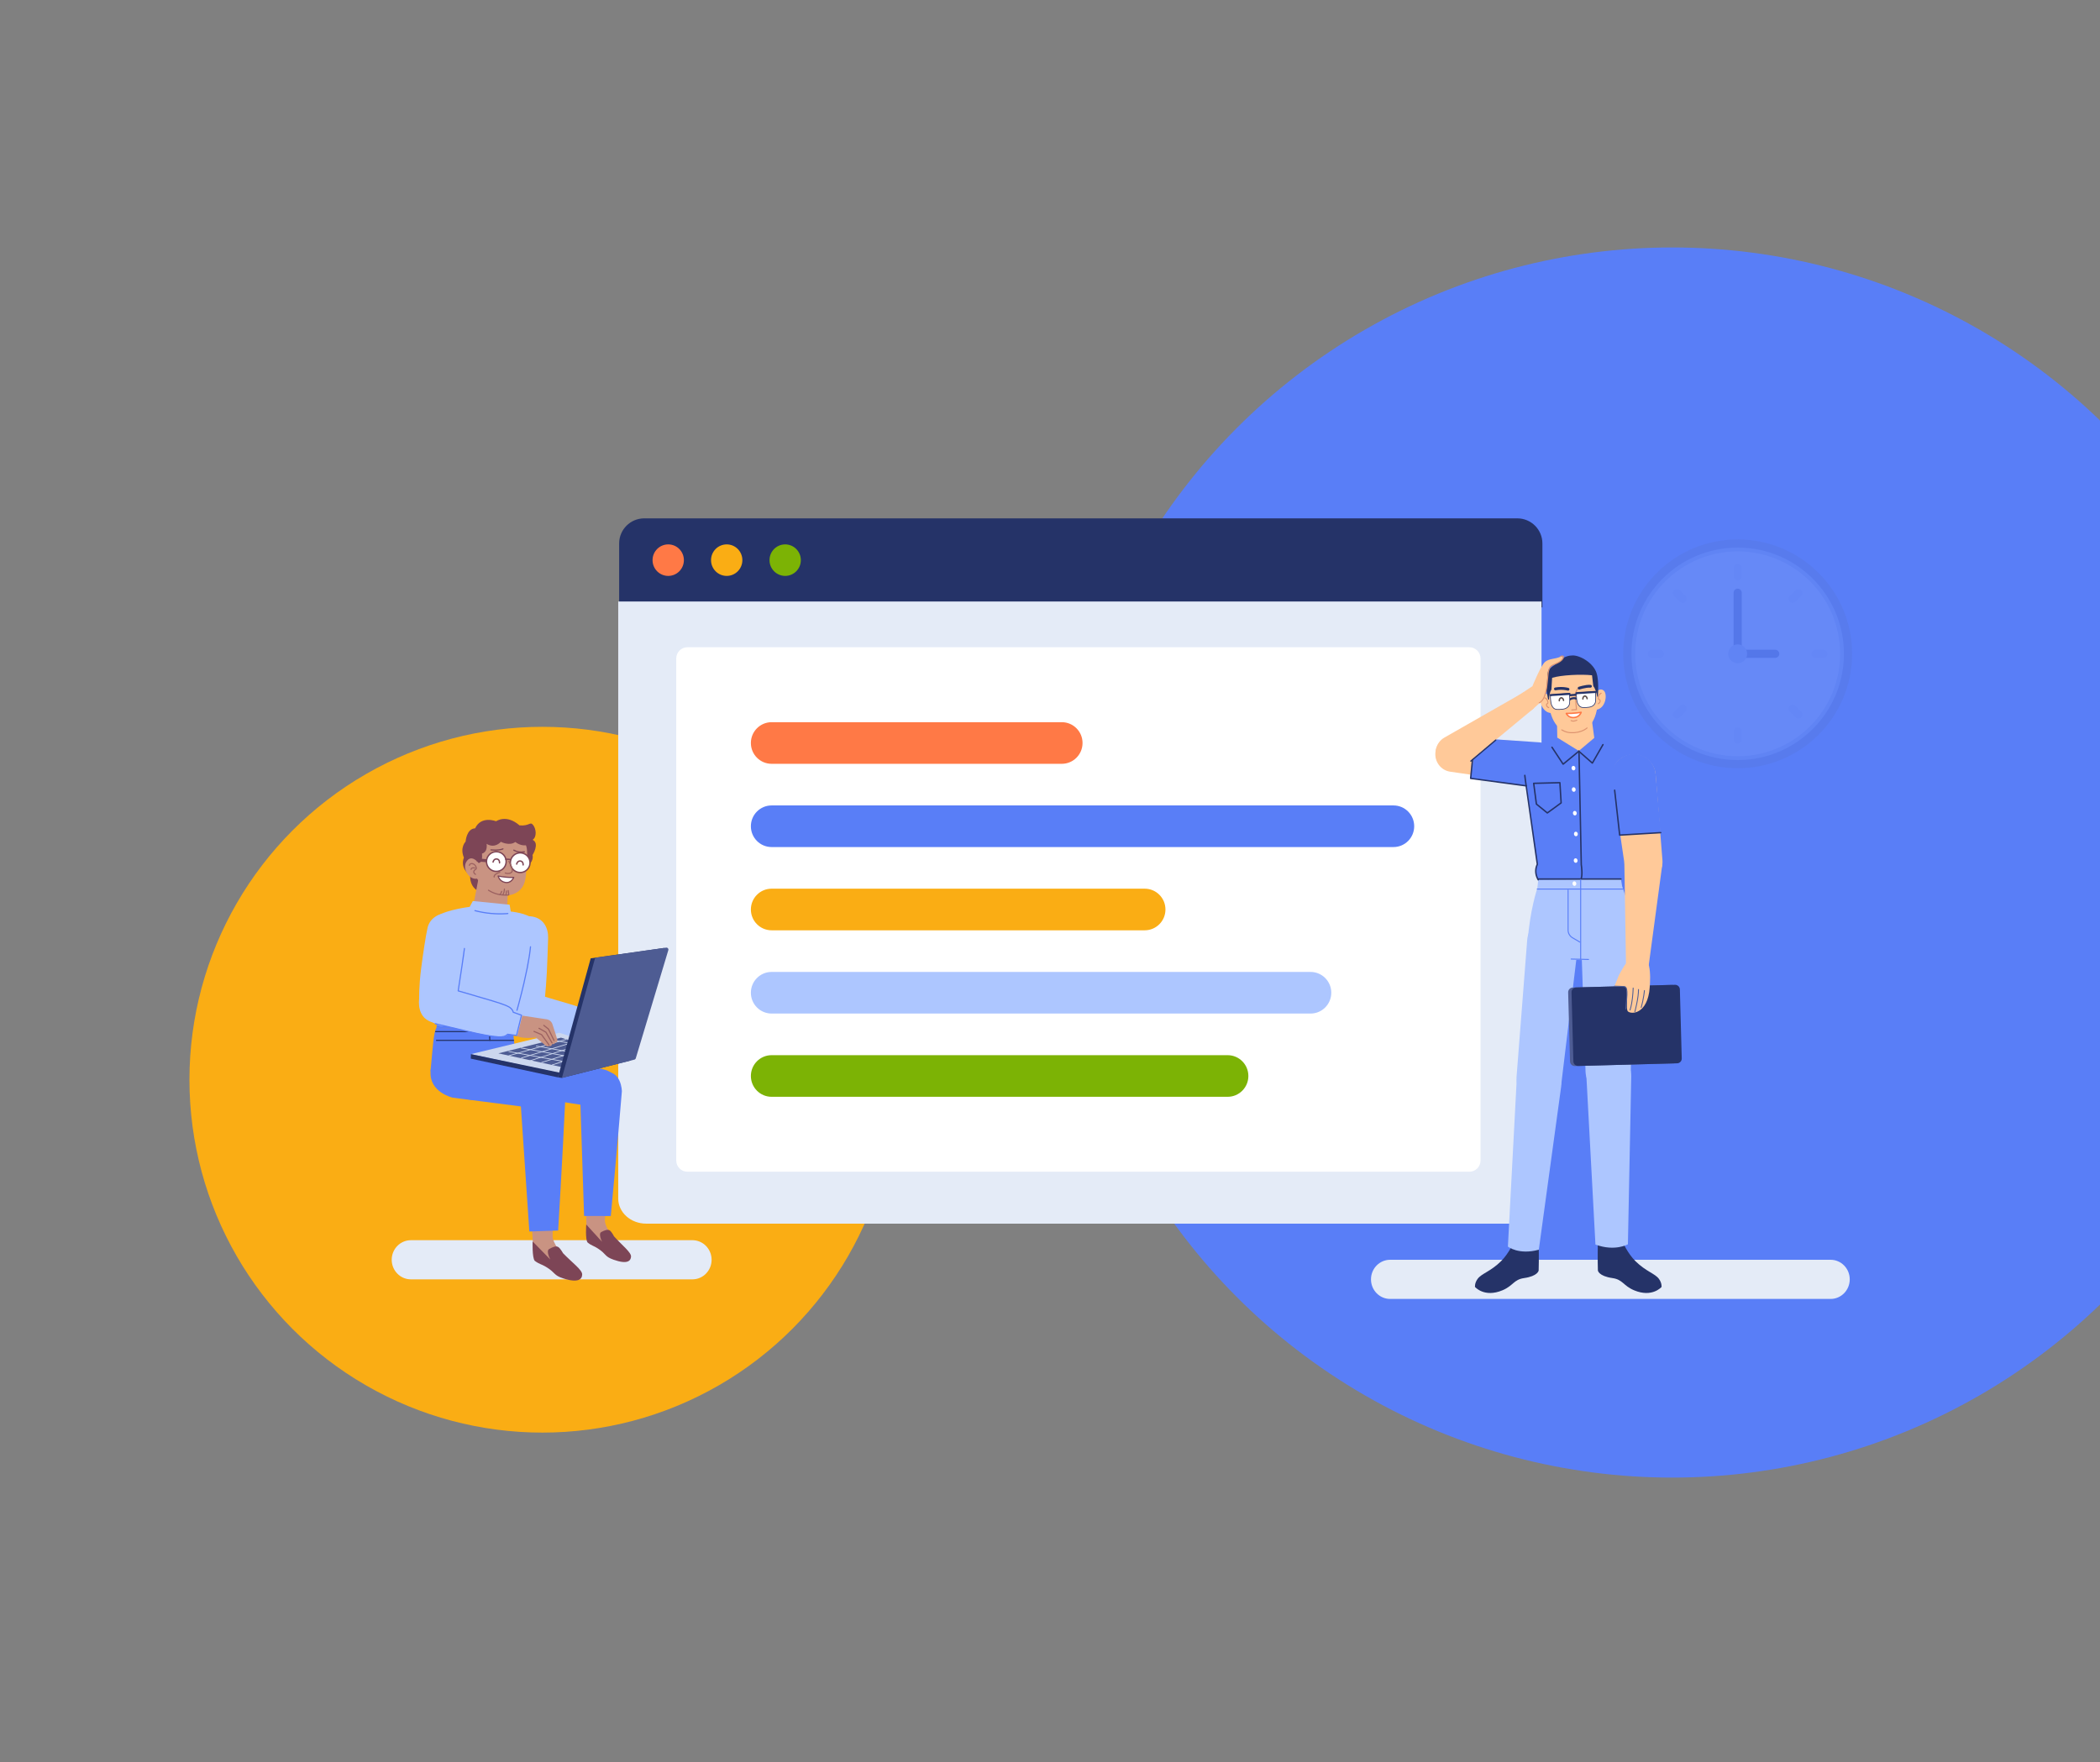 <svg width="965" height="810" viewBox="0 0 965 810" fill="none" xmlns="http://www.w3.org/2000/svg">
<rect x="0" y="0" width="965" height="810" fill="#808080" stroke="none"/>
<circle cx="768.424" cy="396.424" r="282.693" fill="#597EF7"/>
<circle cx="249.243" cy="496.243" r="162.19" fill="#FAAD14"/>
<path d="M841.2 579H638.8C633.94 579 630 583.029 630 588C630 592.971 633.94 597 638.8 597H841.2C846.06 597 850 592.971 850 588C850 583.029 846.06 579 841.2 579Z" fill="#E4EBF7"/>
<path d="M318.18 570H188.82C183.949 570 180 574.029 180 579C180 583.971 183.949 588 188.82 588H318.18C323.051 588 327 583.971 327 579C327 574.029 323.051 570 318.18 570Z" fill="#E4EBF7"/>
<path fill-rule="evenodd" clip-rule="evenodd" d="M708.771 279.157H284.512V249.775C284.512 243.402 289.679 238.234 296.052 238.234H697.232C703.605 238.234 708.771 243.402 708.771 249.775V279.157Z" fill="#253368"/>
<path fill-rule="evenodd" clip-rule="evenodd" d="M314.262 257.448C314.262 261.448 311.039 264.691 307.064 264.691C303.09 264.691 299.868 261.448 299.868 257.448C299.868 253.448 303.09 250.205 307.064 250.205C311.039 250.205 314.262 253.448 314.262 257.448Z" fill="#FF7946"/>
<path fill-rule="evenodd" clip-rule="evenodd" d="M341.133 257.448C341.133 261.448 337.911 264.691 333.936 264.691C329.961 264.691 326.739 261.448 326.739 257.448C326.739 253.448 329.961 250.205 333.936 250.205C337.911 250.205 341.133 253.448 341.133 257.448Z" fill="#FAAD14"/>
<path fill-rule="evenodd" clip-rule="evenodd" d="M368.004 257.448C368.004 261.448 364.782 264.691 360.807 264.691C356.833 264.691 353.611 261.448 353.611 257.448C353.611 253.448 356.833 250.205 360.807 250.205C364.782 250.205 368.004 253.448 368.004 257.448Z" fill="#7CB305"/>
<path fill-rule="evenodd" clip-rule="evenodd" d="M296.937 562.394C289.84 562.394 284.086 557.234 284.086 550.869V276.444H708.367V550.869C708.367 557.234 702.613 562.394 695.516 562.394H296.937Z" fill="#E4EBF7"/>
<path d="M675.217 297.487H315.878C313.049 297.487 310.757 299.789 310.757 302.629V533.389C310.757 536.229 313.049 538.531 315.878 538.531H675.217C678.046 538.531 680.338 536.229 680.338 533.389V302.629C680.338 299.789 678.046 297.487 675.217 297.487Z" fill="white"/>
<path d="M487.927 331.922H354.573C349.312 331.922 345.048 336.204 345.048 341.487C345.048 346.77 349.312 351.052 354.573 351.052H487.927C493.188 351.052 497.453 346.77 497.453 341.487C497.453 336.204 493.188 331.922 487.927 331.922Z" fill="#FF7946"/>
<path d="M602.231 446.705H354.573C349.312 446.705 345.048 450.987 345.048 456.27C345.048 461.553 349.312 465.835 354.573 465.835H602.231C607.491 465.835 611.756 461.553 611.756 456.27C611.756 450.987 607.491 446.705 602.231 446.705Z" fill="#ADC6FF"/>
<path d="M564.13 484.966H354.573C349.312 484.966 345.048 489.248 345.048 494.531C345.048 499.814 349.312 504.096 354.573 504.096H564.13C569.39 504.096 573.655 499.814 573.655 494.531C573.655 489.248 569.39 484.966 564.13 484.966Z" fill="#7CB305"/>
<path d="M526.028 408.444H354.573C349.312 408.444 345.048 412.726 345.048 418.009C345.048 423.292 349.312 427.574 354.573 427.574H526.028C531.289 427.574 535.554 423.292 535.554 418.009C535.554 412.726 531.289 408.444 526.028 408.444Z" fill="#FAAD14"/>
<path d="M640.332 370.183H354.573C349.312 370.183 345.048 374.465 345.048 379.748C345.048 385.031 349.312 389.313 354.573 389.313H640.332C645.593 389.313 649.857 385.031 649.857 379.748C649.857 374.465 645.593 370.183 640.332 370.183Z" fill="#597EF7"/>
<path fill-rule="evenodd" clip-rule="evenodd" d="M249.982 462.473C249.982 462.473 249.4 472.135 240.559 471.452C231.544 470.757 232.514 461.004 232.514 461.004C232.514 461.004 232.075 454.943 232.704 446.791C233.195 440.421 233.95 432.102 234.653 428.057C235.411 423.69 239.435 420.809 243.575 421.129C249.869 421.614 252.004 426.685 251.865 431.091C251.729 435.377 251.526 442.428 251.271 447.147C250.783 456.223 249.982 462.473 249.982 462.473Z" fill="#ADC6FF"/>
<path fill-rule="evenodd" clip-rule="evenodd" d="M269.719 474.257C270.783 478.23 279.632 476.881 279.632 476.881L283.969 480.412C284.657 480.887 284.951 480.424 285.325 480.509C286.332 480.738 286.574 479.681 286.574 479.681C286.959 479.594 287.457 479.988 287.827 479.064C287.827 479.064 288.544 479.174 288.789 478.33C288.881 478.016 287.496 473.761 286.67 471.272C286.306 470.179 285.36 469.384 284.222 469.213L273.631 467.618C273.631 467.618 268.288 468.913 269.719 474.257Z" fill="#C99382"/>
<path d="M278.982 474.108C278.861 474.056 278.721 474.113 278.669 474.234C278.623 474.341 278.663 474.464 278.757 474.526L278.795 474.546L281.923 475.881L285.046 480.182C285.115 480.276 285.24 480.305 285.342 480.256L285.379 480.234C285.473 480.166 285.503 480.04 285.454 479.939L285.432 479.902L282.27 475.549C282.253 475.525 282.232 475.505 282.208 475.49L282.171 475.469L278.982 474.108Z" fill="#9B6160"/>
<path d="M281.109 472.796C280.994 472.731 280.849 472.772 280.784 472.886C280.727 472.988 280.753 473.114 280.839 473.187L280.875 473.211L283.746 474.829L286.292 479.281C286.35 479.382 286.472 479.425 286.578 479.387L286.617 479.369C286.719 479.311 286.761 479.19 286.724 479.083L286.706 479.044L284.127 474.536C284.113 474.511 284.095 474.489 284.073 474.471L284.038 474.446L281.109 472.796Z" fill="#9B6160"/>
<path d="M283.169 471.583C283.066 471.501 282.916 471.519 282.835 471.622C282.762 471.714 282.768 471.842 282.843 471.927L282.874 471.956L284.808 473.486L287.13 478.264C287.181 478.369 287.299 478.42 287.408 478.389L287.448 478.374C287.554 478.323 287.604 478.204 287.574 478.096L287.558 478.055L285.212 473.229C285.201 473.207 285.188 473.188 285.172 473.17L285.145 473.146L283.169 471.583Z" fill="#9B6160"/>
<path fill-rule="evenodd" clip-rule="evenodd" d="M241.635 455.73C241.635 455.73 232.725 453.856 230.916 461.25C229.05 468.877 237.514 471.07 237.514 471.07C237.514 471.07 243.508 472.467 250.888 474.221C255.393 475.291 260.392 476.374 264.134 476.639C268.186 476.927 269.103 474.855 270.007 471.157C271.081 466.766 271.079 464.842 267.328 463.337C263.752 461.902 258.725 460.61 254.873 459.432C247.531 457.187 241.635 455.73 241.635 455.73Z" fill="#ADC6FF"/>
<path fill-rule="evenodd" clip-rule="evenodd" d="M271.874 476.04L273.966 467.49L268.34 465.46L265.946 475.242L271.874 476.04Z" fill="#ADC6FF"/>
<path fill-rule="evenodd" clip-rule="evenodd" d="M278.038 491.685C260.341 487.088 242.001 482.516 227.328 479.213C227.328 479.213 216.255 478.609 215.669 488.715C215.096 498.622 227.058 501.565 227.058 501.565L275.114 509.034C275.114 509.034 282.954 510.164 284.264 501.465C285.458 493.53 278.038 491.685 278.038 491.685Z" fill="#597EF7"/>
<path fill-rule="evenodd" clip-rule="evenodd" d="M274.92 538.508C271.778 537.878 268.87 540.34 268.981 543.542C269.109 547.227 269.256 552.205 269.342 557.568C269.431 563.087 269.515 567.661 269.91 568.242C271.65 570.801 275.127 571.753 278.7 574.289C281.528 576.296 282.016 577.249 285.62 577.924C290.728 578.881 288.347 576.714 282.675 569.86C277.622 563.754 277.962 560.89 277.962 560.89L278.902 543.646C279.036 541.182 277.34 538.993 274.92 538.508Z" fill="#C99382"/>
<path fill-rule="evenodd" clip-rule="evenodd" d="M282.162 568.239C285.853 572.341 290.082 575.583 289.98 577.531C289.877 579.479 288.341 581.238 281.987 578.984C277.639 577.44 278.883 576.507 274.733 573.807C272.66 572.458 271.904 572.603 269.993 571.034C268.898 569.625 269.391 562.784 269.391 562.784L276.665 570.754C276.665 570.754 274.774 567.042 276.328 566.237C277.881 565.433 279.312 564.885 280.229 565.545C281.145 566.205 282.162 568.239 282.162 568.239Z" fill="#7D4556"/>
<path fill-rule="evenodd" clip-rule="evenodd" d="M285.763 501.6C283.378 530.558 280.662 558.892 280.662 558.892L268.403 558.883L266.488 500.558C266.488 500.558 267.563 493.866 277.033 492.647C285.742 491.527 285.763 501.6 285.763 501.6Z" fill="#597EF7"/>
<path fill-rule="evenodd" clip-rule="evenodd" d="M197.837 492.306C198.94 480.626 199.233 474.62 200.542 472.426C228.694 473.231 235.706 472.86 235.706 472.86C235.706 472.86 235.993 476.992 237.29 489.711C237.29 489.711 228.623 505.504 217.439 505.504C207.355 505.504 197.837 492.306 197.837 492.306Z" fill="#597EF7"/>
<path fill-rule="evenodd" clip-rule="evenodd" d="M200.542 472.426L201.075 467.129L235.546 467.542L235.707 472.848C235.707 472.848 217.463 473.551 200.542 472.426Z" fill="#597EF7"/>
<path fill-rule="evenodd" clip-rule="evenodd" d="M216.04 402.298C216.04 402.298 211.252 399.364 213.169 394.151C211.227 389.492 213.956 386.813 213.956 386.813C213.956 386.813 214.352 380.846 218.325 380.708C221.124 374.708 227.968 377.46 227.968 377.46C227.968 377.46 232.606 374.046 238.729 379.35C243.381 379.752 243.515 377.439 244.932 379.124C246.349 380.808 246.829 384.61 244.757 385.993C248.129 387.651 244.713 392.97 244.713 392.97C244.713 392.97 245.681 396.198 241.586 398.383C237.491 400.568 235.599 408.03 228.873 410.069C222.401 412.031 215.764 409.657 216.04 402.298Z" fill="#7D4556"/>
<path fill-rule="evenodd" clip-rule="evenodd" d="M217.992 413.627L219.938 403.415L233.496 405.818L233.162 414.827C233.014 418.849 229.578 421.957 225.561 421.702C225.484 421.698 225.408 421.693 225.331 421.688C221.223 421.429 217.492 417.712 217.992 413.627Z" fill="#C99382"/>
<path fill-rule="evenodd" clip-rule="evenodd" d="M223.592 387.826C223.592 387.826 224.326 391.49 221.493 392.326C221.896 397.043 219.863 396.597 219.863 396.597C219.863 396.597 216.67 392.366 214.366 395.972C212.176 399.397 215.777 404.562 219.208 403.832C224.745 413.044 236.122 413.696 239.994 407.789C242.346 404.199 241.602 398.907 241.935 396.432C242.753 390.351 241.661 388.487 241.661 388.487C241.661 388.487 239.322 388.942 236.809 386.987C234.037 388.966 230.154 386.892 230.154 386.892C230.154 386.892 227.468 390.201 223.592 387.826Z" fill="#C99382"/>
<path d="M217.263 396.724C216.48 396.556 215.941 396.751 215.644 397.19C215.511 397.387 215.456 397.582 215.444 397.725C215.431 397.868 215.537 397.993 215.68 398.006C215.822 398.018 215.948 397.912 215.96 397.77C215.966 397.707 215.998 397.593 216.074 397.481C216.248 397.223 216.572 397.106 217.155 397.231C217.705 397.348 218.161 397.773 218.425 398.34C218.535 398.578 218.598 398.818 218.605 399.007C218.611 399.146 218.586 399.217 218.581 399.219C218.047 399.513 217.629 399.936 217.49 400.404C217.312 401.004 217.6 401.59 218.357 402.078C218.477 402.155 218.638 402.121 218.715 402C218.793 401.88 218.758 401.72 218.638 401.642C218.06 401.269 217.882 400.907 217.987 400.551C218.081 400.236 218.405 399.908 218.831 399.674C219.692 399.203 218.68 397.026 217.263 396.724Z" fill="#9B6160"/>
<path d="M218.027 398.629C217.788 398.6 217.54 398.592 217.304 398.615C216.661 398.68 216.229 398.979 216.231 399.579C216.232 399.722 216.348 399.837 216.492 399.837C216.635 399.836 216.75 399.72 216.75 399.576C216.749 399.309 216.946 399.172 217.355 399.131C217.549 399.112 217.76 399.119 217.965 399.144L218.059 399.157C218.085 399.161 218.106 399.164 218.119 399.167C218.26 399.194 218.396 399.102 218.423 398.962C218.45 398.821 218.358 398.685 218.218 398.658L218.12 398.642C218.093 398.638 218.062 398.634 218.027 398.629Z" fill="#9B6160"/>
<path fill-rule="evenodd" clip-rule="evenodd" d="M232.582 396.365C232.366 398.854 230.175 400.698 227.685 400.483C225.196 400.268 223.353 398.076 223.568 395.587C223.782 393.098 225.975 391.254 228.464 391.469C230.954 391.684 232.797 393.876 232.582 396.365Z" fill="white"/>
<path d="M228.491 391.151C231.156 391.381 233.13 393.728 232.9 396.393C232.669 399.057 230.323 401.03 227.658 400.801C224.994 400.571 223.02 398.224 223.251 395.559C223.476 392.939 225.751 390.986 228.361 391.142L228.491 391.151ZM223.886 395.614C223.686 397.928 225.399 399.966 227.713 400.166C230.027 400.365 232.064 398.652 232.264 396.338C232.464 394.024 230.751 391.986 228.437 391.786C226.123 391.586 224.085 393.3 223.886 395.614Z" fill="#7D4556"/>
<path fill-rule="evenodd" clip-rule="evenodd" d="M243.549 396.887C243.334 399.377 241.143 401.22 238.653 401.005C236.164 400.79 234.32 398.598 234.535 396.109C234.75 393.62 236.942 391.776 239.431 391.991C241.921 392.206 243.764 394.398 243.549 396.887Z" fill="white"/>
<path d="M239.459 391.673C242.124 391.904 244.097 394.25 243.867 396.915C243.636 399.58 241.29 401.552 238.625 401.323C235.961 401.093 233.987 398.746 234.218 396.081C234.444 393.461 236.718 391.508 239.328 391.664L239.459 391.673ZM234.853 396.136C234.652 398.45 236.366 400.488 238.68 400.688C240.994 400.887 243.031 399.174 243.232 396.86C243.432 394.546 241.718 392.508 239.404 392.308C237.09 392.109 235.052 393.823 234.853 396.136Z" fill="#7D4556"/>
<path d="M233.694 395.626C233.57 395.697 233.526 395.855 233.597 395.98L233.662 396.098C233.715 396.195 233.774 396.305 233.838 396.427C234.02 396.777 234.202 397.148 234.371 397.527C234.524 397.868 234.659 398.198 234.772 398.511C235.153 399.565 235.241 400.327 235.002 400.602C234.734 400.911 234.383 401.094 233.964 401.169C233.536 401.246 233.07 401.208 232.616 401.097C232.445 401.055 232.318 401.014 232.252 400.988C232.118 400.936 231.968 401.002 231.916 401.135C231.864 401.269 231.93 401.419 232.063 401.471L232.152 401.503C232.238 401.532 232.353 401.567 232.492 401.601C233.011 401.728 233.547 401.771 234.056 401.68C234.586 401.584 235.043 401.346 235.393 400.942C235.809 400.464 235.706 399.569 235.26 398.335C235.142 398.009 235.002 397.667 234.844 397.315C234.67 396.926 234.484 396.546 234.298 396.188L234.174 395.954L234.048 395.724C233.977 395.599 233.819 395.556 233.694 395.626Z" fill="#9B6160"/>
<path fill-rule="evenodd" clip-rule="evenodd" d="M228.916 402.63C228.916 402.63 233.045 403.467 236.065 403.248C236.065 403.248 234.973 406.155 232.025 405.54C229.407 404.994 228.916 402.63 228.916 402.63Z" fill="white"/>
<path d="M228.97 402.363L229.512 402.464C229.942 402.54 230.417 402.617 230.922 402.688C232.002 402.84 233.066 402.947 234.059 402.991C234.785 403.023 235.451 403.019 236.045 402.976C236.243 402.962 236.39 403.158 236.32 403.344L236.285 403.43C236.249 403.513 236.197 403.621 236.128 403.749C235.969 404.044 235.77 404.339 235.53 404.615C234.653 405.623 233.468 406.119 231.969 405.807C230.891 405.582 230.067 405.052 229.47 404.312C229.186 403.96 228.972 403.583 228.818 403.205C228.725 402.977 228.672 402.796 228.649 402.686C228.609 402.494 228.778 402.325 228.97 402.363ZM229.417 403.001L229.316 402.982L229.323 403C229.457 403.33 229.645 403.661 229.894 403.97C230.415 404.615 231.13 405.075 232.081 405.273C233.37 405.542 234.363 405.126 235.119 404.258L235.242 404.109C235.361 403.959 235.466 403.804 235.56 403.647L235.618 403.545L235.609 403.545C235.12 403.564 234.594 403.56 234.035 403.535C233.022 403.491 231.942 403.381 230.846 403.227C230.335 403.155 229.854 403.078 229.417 403.001Z" fill="#7D4556"/>
<path d="M236.245 390.503C236.114 390.427 235.948 390.472 235.872 390.602C235.797 390.732 235.841 390.899 235.971 390.974C237.369 391.785 239.154 392.114 241.025 391.769C241.173 391.742 241.271 391.6 241.243 391.452C241.216 391.304 241.074 391.206 240.926 391.233C239.186 391.554 237.532 391.25 236.245 390.503Z" fill="#7D4556"/>
<path d="M233.96 394.648C233.447 394.582 232.906 394.582 232.397 394.623L232.201 394.641L232.116 394.651L232.2 395.283L232.381 395.264C232.402 395.262 232.425 395.26 232.448 395.258C232.916 395.221 233.416 395.22 233.878 395.28C234.155 395.316 234.402 395.373 234.611 395.451L234.713 395.491L234.966 394.906C234.676 394.781 234.338 394.697 233.96 394.648Z" fill="#7D4556"/>
<path d="M239.134 395.417C238.358 395.35 237.79 395.687 237.43 396.271C237.24 396.579 237.144 396.883 237.109 397.098C237.08 397.272 237.198 397.436 237.372 397.464C237.545 397.493 237.709 397.375 237.738 397.201L237.748 397.15C237.756 397.117 237.768 397.074 237.784 397.023C237.829 396.88 237.891 396.737 237.972 396.606C238.214 396.214 238.562 396.007 239.079 396.052C239.551 396.093 239.822 396.332 239.968 396.735C240.046 396.951 240.077 397.181 240.077 397.381L240.074 397.498C240.059 397.674 240.188 397.828 240.364 397.843C240.525 397.857 240.668 397.749 240.702 397.596L240.71 397.539C240.71 397.533 240.711 397.525 240.712 397.507C240.726 397.212 240.692 396.862 240.567 396.518C240.342 395.895 239.871 395.48 239.134 395.417Z" fill="#7D4556"/>
<path d="M228.291 394.48C227.515 394.413 226.948 394.751 226.587 395.335C226.397 395.643 226.301 395.946 226.266 396.162C226.237 396.335 226.355 396.499 226.528 396.528C226.686 396.554 226.836 396.459 226.884 396.311L226.914 396.177C226.921 396.151 226.93 396.121 226.941 396.087C226.986 395.944 227.048 395.801 227.129 395.67C227.371 395.278 227.719 395.071 228.236 395.116C228.708 395.156 228.979 395.395 229.125 395.799C229.203 396.014 229.234 396.245 229.235 396.444L229.231 396.562C229.216 396.737 229.346 396.892 229.522 396.907C229.682 396.921 229.826 396.813 229.86 396.66L229.868 396.591L229.869 396.571C229.883 396.276 229.849 395.926 229.725 395.582C229.499 394.959 229.029 394.544 228.291 394.48Z" fill="#7D4556"/>
<path d="M223.568 395.587L219.114 395.202" stroke="#7D4556" stroke-width="1.383"/>
<path d="M231.379 390.059C231.322 389.92 231.164 389.852 231.024 389.909C230.525 390.11 229.934 390.252 229.269 390.339C228.262 390.472 227.182 390.472 226.171 390.392L225.962 390.374L225.638 390.34C225.489 390.32 225.352 390.426 225.332 390.575C225.313 390.724 225.418 390.861 225.567 390.88L225.719 390.898L225.911 390.917C225.98 390.923 226.052 390.929 226.128 390.935C227.174 391.018 228.29 391.017 229.34 390.879C230.047 390.786 230.682 390.634 231.228 390.414C231.367 390.358 231.435 390.199 231.379 390.059Z" fill="#7D4556"/>
<path d="M231.802 408.351C231.659 408.345 231.538 408.455 231.531 408.599L231.522 408.733C231.517 408.807 231.509 408.899 231.498 409.004C231.465 409.31 231.417 409.615 231.352 409.899C231.217 410.489 231.022 410.892 230.808 411.01C230.683 411.078 230.636 411.236 230.705 411.361C230.774 411.487 230.932 411.533 231.057 411.464C231.445 411.252 231.691 410.742 231.857 410.015C231.928 409.709 231.978 409.384 232.013 409.059L232.034 408.843L232.049 408.622C232.056 408.479 231.945 408.358 231.802 408.351Z" fill="#9B6160"/>
<path d="M232.706 409.24C232.563 409.239 232.446 409.354 232.444 409.497L232.438 409.707C232.436 409.752 232.434 409.802 232.431 409.857C232.415 410.128 232.389 410.399 232.351 410.651C232.313 410.9 232.265 411.115 232.207 411.284C232.16 411.42 232.232 411.567 232.368 411.614C232.503 411.66 232.65 411.588 232.697 411.453C232.767 411.25 232.821 411.006 232.864 410.729C232.905 410.46 232.932 410.173 232.948 409.886L232.959 409.659C232.961 409.594 232.962 409.541 232.963 409.502C232.964 409.359 232.849 409.242 232.706 409.24Z" fill="#9B6160"/>
<path d="M230.604 409.424C230.467 409.382 230.322 409.459 230.28 409.596L230.259 409.663C230.245 409.704 230.227 409.756 230.205 409.816C230.143 409.983 230.074 410.151 229.999 410.306C229.859 410.593 229.715 410.798 229.601 410.877L229.568 410.896C229.439 410.959 229.386 411.114 229.449 411.243C229.512 411.372 229.667 411.425 229.796 411.362C230.051 411.237 230.264 410.947 230.465 410.532C230.549 410.36 230.625 410.177 230.692 409.994L230.751 409.825C230.761 409.794 230.77 409.768 230.776 409.748C230.818 409.611 230.741 409.466 230.604 409.424Z" fill="#9B6160"/>
<path d="M233.493 409.044C233.366 409.063 233.273 409.172 233.271 409.296L233.274 409.338L233.5 410.889C233.521 411.03 233.652 411.128 233.794 411.108C233.922 411.089 234.014 410.981 234.016 410.856L234.013 410.814L233.787 409.264C233.769 409.136 233.66 409.044 233.535 409.042L233.493 409.044Z" fill="#9B6160"/>
<path d="M224.593 408.93C224.474 408.851 224.313 408.885 224.235 409.004C224.156 409.124 224.189 409.285 224.309 409.363C224.713 409.628 225.129 409.868 225.556 410.085C228.16 411.408 230.878 411.783 233.213 411.623L233.431 411.607C233.629 411.59 233.77 411.574 233.846 411.562C233.988 411.541 234.085 411.409 234.064 411.267C234.042 411.125 233.91 411.028 233.769 411.049L233.65 411.065C233.599 411.07 233.537 411.077 233.464 411.083L233.388 411.09C231.092 411.281 228.377 410.937 225.791 409.623C225.38 409.414 224.981 409.183 224.593 408.93Z" fill="#9B6160"/>
<path d="M229.914 400.821C229.874 400.684 229.73 400.605 229.592 400.646L229.473 400.684C229.381 400.714 229.278 400.75 229.168 400.791C228.853 400.909 228.537 401.047 228.242 401.205C227.252 401.734 226.684 402.36 226.821 403.118C226.847 403.259 226.982 403.352 227.123 403.327C227.264 403.301 227.357 403.166 227.332 403.025C227.248 402.567 227.677 402.095 228.486 401.663C228.76 401.517 229.055 401.387 229.35 401.277L229.491 401.225C229.6 401.187 229.685 401.159 229.739 401.143C229.876 401.103 229.955 400.958 229.914 400.821Z" fill="#9B6160"/>
<path fill-rule="evenodd" clip-rule="evenodd" d="M217.284 414.111L215.836 416.798C215.836 416.798 205.791 418.003 200.886 420.958C196.45 423.629 197.009 451.832 197.692 461.324C195.302 472.468 204.218 471.569 204.218 471.569L236.038 474.194C236.038 474.194 240.695 471.549 238.379 463.696C238.973 457.31 249.342 426.684 245.337 422.678C242.222 419.564 234.704 418.955 234.704 418.955L234.2 415.832C234.2 415.832 229.374 415.281 217.284 414.111Z" fill="#ADC6FF"/>
<path d="M243.805 434.873C243.66 434.859 243.53 434.966 243.516 435.112C243.242 437.925 242.708 441.283 241.957 445.072C241.533 447.206 241.047 449.444 240.511 451.752C239.878 454.476 239.204 457.174 238.526 459.75L238.127 461.25C238.013 461.672 237.904 462.075 237.799 462.458L237.526 463.446L237.295 464.265C237.255 464.406 237.336 464.552 237.477 464.593C237.618 464.633 237.765 464.552 237.805 464.411L238.082 463.426L238.311 462.598C238.468 462.023 238.636 461.402 238.812 460.74C239.567 457.905 240.323 454.905 241.027 451.872C241.565 449.558 242.052 447.315 242.477 445.175L242.647 444.305C243.313 440.855 243.789 437.778 244.044 435.163C244.058 435.017 243.951 434.887 243.805 434.873Z" fill="#597EF7"/>
<path d="M218.312 418.282C218.17 418.245 218.025 418.329 217.988 418.471C217.95 418.613 218.035 418.758 218.176 418.795C223.144 420.104 228.02 420.439 232.126 420.216L232.467 420.197C232.677 420.183 232.867 420.17 233.035 420.156L233.372 420.125C233.384 420.123 233.394 420.122 233.402 420.121C233.548 420.105 233.653 419.974 233.636 419.828C233.62 419.683 233.488 419.578 233.343 419.594L233.111 419.617L232.728 419.648C232.635 419.654 232.537 419.661 232.434 419.667C228.31 419.924 223.355 419.611 218.312 418.282Z" fill="#597EF7"/>
<path fill-rule="evenodd" clip-rule="evenodd" d="M249.836 544.169C246.422 543.605 243.373 546.369 243.611 549.822C243.884 553.794 244.225 559.162 244.514 564.948C244.812 570.902 245.071 575.836 245.519 576.449C247.49 579.147 251.28 580.048 255.23 582.654C258.355 584.717 258.917 585.728 262.832 586.324C268.381 587.17 265.731 584.919 259.357 577.728C253.68 571.322 253.941 568.218 253.941 568.218L254.323 549.57C254.377 546.905 252.467 544.604 249.836 544.169Z" fill="#C99382"/>
<path fill-rule="evenodd" clip-rule="evenodd" d="M258.745 575.997C262.879 580.289 267.563 583.633 267.523 585.74C267.484 587.847 265.89 589.801 258.949 587.601C254.199 586.094 255.507 585.042 250.929 582.279C248.643 580.899 247.832 581.083 245.712 579.459C244.477 577.98 244.758 570.577 244.758 570.577L252.902 578.913C252.902 578.913 250.724 574.976 252.373 574.051C254.02 573.125 255.545 572.481 256.558 573.159C257.572 573.838 258.745 575.997 258.745 575.997Z" fill="#7D4556"/>
<path fill-rule="evenodd" clip-rule="evenodd" d="M259.837 503.524C258.35 534.87 256.482 565.555 256.482 565.555L243.25 566.007L238.993 503.122C238.993 503.122 239.776 493.725 250.078 494.188C259.373 494.605 259.837 503.524 259.837 503.524Z" fill="#597EF7"/>
<path fill-rule="evenodd" clip-rule="evenodd" d="M254.283 493.258C239.976 487.953 221.705 484.096 208.469 481.405C208.469 481.405 198.54 482.729 197.868 492.487C197.211 502.052 207.999 504.486 207.999 504.486L251.394 510.073C251.394 510.073 258.475 510.898 259.782 502.473C260.974 494.788 254.283 493.258 254.283 493.258Z" fill="#597EF7"/>
<path d="M200.173 473.877C200.03 473.877 199.913 473.993 199.913 474.137C199.913 474.266 200.007 474.372 200.131 474.393L200.173 474.396H235.474C235.617 474.396 235.733 474.28 235.733 474.137C235.733 474.008 235.639 473.901 235.516 473.881L235.474 473.877H200.173Z" fill="#253368"/>
<path d="M200.563 477.901C200.42 477.901 200.303 478.017 200.303 478.16C200.303 478.289 200.397 478.396 200.521 478.416L200.563 478.419H235.993C236.136 478.419 236.252 478.303 236.252 478.16C236.252 478.031 236.158 477.924 236.035 477.904L235.993 477.901H200.563Z" fill="#253368"/>
<path d="M224.884 473.813C224.755 473.819 224.653 473.918 224.639 474.042L224.637 474.084L224.832 478.172C224.839 478.315 224.96 478.426 225.103 478.419C225.232 478.413 225.335 478.314 225.349 478.19L225.35 478.148L225.155 474.059C225.148 473.916 225.027 473.806 224.884 473.813Z" fill="#253368"/>
<path fill-rule="evenodd" clip-rule="evenodd" d="M256.306 493.13L216.421 484.48L256.989 474.668L289.652 485.133L256.306 493.13Z" fill="#CCD7EE"/>
<path fill-rule="evenodd" clip-rule="evenodd" d="M257.982 490.41L229.015 484.128L257.792 476.908L282.2 484.602L257.982 490.41Z" fill="#4E5C93"/>
<path fill-rule="evenodd" clip-rule="evenodd" d="M216.328 486.558L216.412 484.493L257.137 492.99L256.317 495.154L216.328 486.558Z" fill="#253368"/>
<path d="M263.052 478.946L239.572 486.077C239.481 486.104 239.429 486.201 239.457 486.292C239.481 486.372 239.558 486.422 239.638 486.414L239.673 486.407L263.153 479.277C263.244 479.249 263.296 479.153 263.268 479.061C263.244 478.981 263.167 478.932 263.087 478.939L263.052 478.946Z" fill="#CCD7EE"/>
<path d="M260.073 477.547L233.845 485.035C233.753 485.061 233.7 485.156 233.726 485.248C233.749 485.329 233.825 485.379 233.906 485.373L233.94 485.367L260.168 477.88C260.26 477.854 260.313 477.758 260.287 477.666C260.264 477.586 260.188 477.535 260.107 477.541L260.073 477.547Z" fill="#CCD7EE"/>
<path d="M263.279 481.06L243.544 487.354C243.453 487.383 243.403 487.48 243.432 487.571C243.457 487.65 243.535 487.699 243.615 487.69L243.649 487.683L263.385 481.389C263.475 481.36 263.526 481.263 263.497 481.172C263.471 481.092 263.394 481.044 263.314 481.053L263.279 481.06Z" fill="#CCD7EE"/>
<path d="M268.542 481.888L248.807 488.182C248.716 488.211 248.665 488.308 248.694 488.399C248.72 488.478 248.797 488.527 248.877 488.518L248.912 488.511L268.647 482.217C268.738 482.188 268.788 482.091 268.759 482C268.734 481.92 268.656 481.872 268.576 481.88L268.542 481.888Z" fill="#CCD7EE"/>
<path d="M273.383 482.996L253.647 489.29C253.556 489.319 253.506 489.416 253.535 489.507C253.56 489.587 253.638 489.635 253.718 489.627L253.752 489.62L273.488 483.326C273.579 483.297 273.629 483.199 273.6 483.108C273.574 483.029 273.497 482.981 273.417 482.989L273.383 482.996Z" fill="#CCD7EE"/>
<path d="M233.867 483.132C233.773 483.115 233.683 483.177 233.666 483.271C233.652 483.353 233.697 483.432 233.772 483.462L233.806 483.472L258.644 487.974C258.738 487.991 258.828 487.929 258.845 487.835C258.86 487.753 258.814 487.674 258.739 487.644L258.705 487.634L233.867 483.132Z" fill="#CCD7EE"/>
<path d="M239.526 481.49C239.432 481.473 239.342 481.535 239.325 481.629C239.31 481.711 239.356 481.79 239.431 481.82L239.465 481.83L264.303 486.332C264.397 486.349 264.487 486.287 264.504 486.193C264.519 486.111 264.473 486.032 264.399 486.002L264.365 485.992L239.526 481.49Z" fill="#CCD7EE"/>
<path d="M246.478 480.574C246.384 480.557 246.294 480.619 246.277 480.713C246.262 480.795 246.308 480.875 246.383 480.905L246.416 480.914L271.255 485.417C271.348 485.434 271.438 485.371 271.455 485.277C271.47 485.195 271.424 485.116 271.35 485.086L271.316 485.076L246.478 480.574Z" fill="#CCD7EE"/>
<path d="M251.325 477.376C251.231 477.359 251.141 477.421 251.124 477.515C251.11 477.597 251.155 477.677 251.23 477.706L251.264 477.716L276.102 482.219C276.196 482.236 276.286 482.173 276.303 482.079C276.318 481.997 276.272 481.918 276.198 481.888L276.164 481.878L251.325 477.376Z" fill="#CCD7EE"/>
<path fill-rule="evenodd" clip-rule="evenodd" d="M256.349 495.157L258.149 495.417L289.731 487.425L305.243 435.679L271.442 440.458L256.349 495.157Z" fill="#253368"/>
<path fill-rule="evenodd" clip-rule="evenodd" d="M258.213 495.423L291.517 487.011C291.821 486.935 292.063 486.703 292.154 486.403L307.117 436.677C307.306 436.052 306.782 435.442 306.136 435.534L274.071 440.113C273.721 440.163 273.432 440.417 273.337 440.759L258.213 495.423Z" fill="#4E5C93"/>
<path fill-rule="evenodd" clip-rule="evenodd" d="M209.971 461.607C209.971 461.607 208.881 471.224 200.088 470.078C191.122 468.908 192.604 459.22 192.604 459.22C192.604 459.22 192.485 453.144 193.542 445.037C194.369 438.702 195.561 430.434 196.475 426.431C197.463 422.111 201.632 419.446 205.75 419.983C212.009 420.799 213.874 425.975 213.503 430.368C213.142 434.64 212.568 441.671 212.066 446.371C211.1 455.407 209.971 461.607 209.971 461.607Z" fill="#ADC6FF"/>
<path fill-rule="evenodd" clip-rule="evenodd" d="M235.405 473.966C236.563 478.29 246.194 476.822 246.194 476.822L250.914 480.665C251.661 481.181 251.983 480.678 252.389 480.77C253.486 481.02 253.748 479.868 253.748 479.868C254.168 479.774 254.71 480.203 255.112 479.198C255.112 479.198 255.893 479.318 256.16 478.398C256.259 478.056 254.752 473.426 253.852 470.717C253.457 469.527 252.428 468.663 251.188 468.476L239.663 466.741C239.663 466.741 233.847 468.148 235.405 473.966Z" fill="#C99382"/>
<path d="M245.486 473.803C245.354 473.747 245.202 473.808 245.145 473.94C245.095 474.058 245.139 474.193 245.245 474.26L245.282 474.28L248.686 475.734L252.085 480.414C252.16 480.517 252.297 480.549 252.407 480.495L252.448 480.471C252.551 480.396 252.582 480.26 252.529 480.149L252.505 480.109L249.063 475.371C249.045 475.346 249.022 475.325 248.996 475.308L248.955 475.285L245.486 473.803Z" fill="#9B6160"/>
<path d="M247.801 472.376C247.676 472.306 247.518 472.35 247.448 472.475C247.385 472.586 247.413 472.723 247.508 472.801L247.546 472.828L250.672 474.589L253.441 479.433C253.505 479.544 253.637 479.59 253.753 479.549L253.795 479.53C253.906 479.467 253.952 479.334 253.911 479.218L253.892 479.176L251.086 474.269C251.07 474.242 251.05 474.218 251.026 474.198L250.988 474.172L247.801 472.376Z" fill="#9B6160"/>
<path d="M250.043 471.055C249.93 470.967 249.767 470.986 249.679 471.098C249.6 471.198 249.606 471.338 249.687 471.43L249.721 471.462L251.826 473.126L254.354 478.326C254.41 478.442 254.541 478.497 254.661 478.462L254.7 478.446C254.816 478.39 254.871 478.259 254.835 478.139L254.82 478.1L252.266 472.846C252.255 472.823 252.24 472.802 252.222 472.783L252.194 472.756L250.043 471.055Z" fill="#9B6160"/>
<path fill-rule="evenodd" clip-rule="evenodd" d="M204.839 453.802C204.839 453.802 195.143 451.762 193.173 459.81C191.142 468.11 200.354 470.497 200.354 470.497C200.354 470.497 206.878 472.018 214.909 473.926C219.813 475.091 225.254 476.269 229.326 476.558C233.736 476.871 234.733 474.616 235.718 470.592C236.887 465.814 236.885 463.719 232.802 462.081C228.91 460.52 223.438 459.113 219.248 457.831C211.257 455.387 204.839 453.802 204.839 453.802Z" fill="#ADC6FF"/>
<path fill-rule="evenodd" clip-rule="evenodd" d="M237.749 475.907L240.027 466.601L233.903 464.393L231.298 475.038L237.749 475.907Z" fill="#ADC6FF"/>
<path d="M213.439 435.653C213.294 435.637 213.163 435.742 213.147 435.888L213.069 436.56C212.891 438.015 212.542 440.463 212.04 443.827L210.289 455.381C210.271 455.513 210.353 455.638 210.481 455.674C212.859 456.33 215.288 457.029 217.733 457.767L219.404 458.272L224.938 459.889L225.839 460.156C228.622 460.986 230.62 461.648 232.314 462.327C234.305 463.126 235.274 464.019 235.599 465.303C235.617 465.374 235.664 465.433 235.727 465.469L235.766 465.487L239.323 466.769L237.16 475.611L233.296 475.092C233.23 475.083 233.164 475.099 233.111 475.136L233.073 475.167C232.179 476.061 230.901 476.432 228.956 476.294C225.524 476.05 221.115 475.212 214.946 473.755L209.824 472.541L200.025 470.239C199.883 470.206 199.74 470.295 199.707 470.437C199.674 470.58 199.762 470.723 199.905 470.756L204.17 471.754C206.266 472.246 208.438 472.758 210.646 473.28L215.188 474.356C221.194 475.768 225.518 476.582 228.918 476.823C230.875 476.962 232.252 476.607 233.253 475.725L233.353 475.634L237.325 476.169C237.445 476.185 237.558 476.119 237.604 476.012L237.618 475.969L239.895 466.664C239.924 466.547 239.87 466.427 239.768 466.37L239.727 466.351L236.076 465.034L236.044 464.931C235.628 463.628 234.59 462.7 232.687 461.907L232.512 461.835L232.152 461.693C230.635 461.101 228.87 460.515 226.543 459.813L224.521 459.216C223.365 458.881 220.743 458.118 219.432 457.728L218.936 457.578C216.484 456.828 214.042 456.116 211.646 455.447L210.848 455.225L212.526 444.158C213.14 440.058 213.532 437.28 213.675 435.944C213.69 435.799 213.585 435.668 213.439 435.653Z" fill="#597EF7"/>
<path fill-rule="evenodd" clip-rule="evenodd" d="M732.689 339.773L730.442 323.087L715.342 324.976L715.651 341.068C715.744 345.928 719.898 349.726 724.771 349.405C729.712 349.08 733.347 344.659 732.689 339.773Z" fill="#FFC999"/>
<path fill-rule="evenodd" clip-rule="evenodd" d="M711.584 319.514C710.637 318.637 709.228 318.451 708.294 319.566C706.789 321.361 708.588 327.665 712.894 327.716C714.513 327.41 713.062 320.884 711.584 319.514Z" fill="#FFC999"/>
<path d="M709.724 320.447C709.596 320.431 709.48 320.522 709.464 320.649C709.45 320.763 709.522 320.868 709.629 320.9L709.666 320.907C709.702 320.912 709.779 320.931 709.883 320.976C710.066 321.053 710.25 321.176 710.424 321.356C710.737 321.68 710.981 322.149 711.122 322.794C711.159 322.961 711.144 323.003 710.999 323.095L710.898 323.157C710.599 323.339 710.45 323.529 710.438 323.887C710.419 324.445 710.664 324.87 711.075 325.167C711.306 325.334 711.535 325.427 711.697 325.467C711.821 325.498 711.948 325.422 711.979 325.298C712.01 325.174 711.934 325.048 711.809 325.017L711.769 325.005C711.744 324.997 711.711 324.985 711.672 324.969C711.561 324.924 711.45 324.865 711.348 324.792C711.055 324.58 710.89 324.294 710.903 323.903C710.909 323.746 710.952 323.676 711.091 323.584L711.198 323.518C711.534 323.314 711.667 323.106 711.577 322.695C711.418 321.968 711.134 321.421 710.759 321.034C710.382 320.645 709.997 320.481 709.724 320.447Z" fill="#DD936F"/>
<path fill-rule="evenodd" clip-rule="evenodd" d="M733.733 317.87C734.539 316.862 735.906 316.471 736.995 317.435C738.751 318.988 737.912 325.488 733.661 326.175C732.014 326.111 732.476 319.443 733.733 317.87Z" fill="#FFC999"/>
<path d="M735.703 318.396C735.496 318.454 735.206 318.616 734.922 318.935C734.521 319.385 734.262 320.03 734.205 320.894C734.179 321.291 734.32 321.476 734.644 321.625L734.775 321.681C734.958 321.759 735.02 321.82 735.052 321.988C735.127 322.394 734.989 322.714 734.701 322.973C734.617 323.049 734.525 323.114 734.434 323.166L734.365 323.204C734.345 323.213 734.331 323.22 734.321 323.224C734.202 323.273 734.146 323.409 734.195 323.527C734.245 323.645 734.381 323.701 734.5 323.652C734.634 323.597 734.824 323.488 735.014 323.317C735.412 322.958 735.617 322.484 735.51 321.904C735.45 321.585 735.297 321.415 735.028 321.286L734.89 321.226C734.683 321.14 734.657 321.112 734.67 320.924C734.72 320.16 734.94 319.614 735.27 319.243C735.399 319.098 735.536 318.991 735.671 318.915C735.717 318.889 735.756 318.871 735.784 318.859L735.828 318.843C735.952 318.809 736.025 318.681 735.99 318.558C735.96 318.448 735.855 318.379 735.745 318.389L735.703 318.396Z" fill="#DD936F"/>
<path fill-rule="evenodd" clip-rule="evenodd" d="M711.451 321.238C712.314 332.766 717.121 337.27 723.938 336.763C730.238 336.295 734.782 330.352 734.19 319.184C733.739 310.664 731.189 304.677 721.45 305.4C711.223 306.159 710.814 312.73 711.451 321.238Z" fill="#FFC999"/>
<path d="M729.489 334.416C729.407 334.318 729.26 334.305 729.161 334.387C727.725 335.587 725.606 336.346 723.46 336.505C721.193 336.674 719.505 336.296 717.755 335.241C717.645 335.175 717.502 335.21 717.435 335.319C717.369 335.428 717.404 335.571 717.514 335.637C719.348 336.744 721.133 337.143 723.494 336.968C725.732 336.802 727.944 336.009 729.46 334.743C729.559 334.66 729.572 334.514 729.489 334.416Z" fill="#DD936F"/>
<path fill-rule="evenodd" clip-rule="evenodd" d="M732.158 315.353C733.176 316.6 733.689 318.712 733.93 320.108C733.963 320.301 734.245 320.29 734.262 320.095C734.457 317.891 734.635 312.501 733.707 309.471C732.249 304.704 726.119 301.168 722.635 301.244C721.218 301.274 718.791 301.56 716.398 303.931C713.897 306.409 712.282 306.273 710.71 309.715C709.639 312.061 710.81 318.392 711.377 321.407C711.421 321.638 711.758 321.62 711.776 321.386C711.882 319.963 712.165 317.998 712.905 316.966C712.997 315.079 713.234 311.539 713.234 311.539C717.359 310.227 726.693 309.808 731.57 310.361L732.158 315.353Z" fill="#253368"/>
<path d="M719.774 315.95C718.244 315.682 716.494 315.645 714.634 315.987C714.28 316.051 714.047 316.389 714.112 316.741C714.177 317.092 714.516 317.325 714.87 317.26C716.565 316.949 718.162 316.982 719.548 317.225C719.733 317.258 719.901 317.292 720.049 317.326L720.213 317.366L720.352 317.404C720.695 317.509 721.059 317.318 721.165 316.977C721.272 316.635 721.079 316.272 720.736 316.167L720.621 316.133C720.428 316.08 720.142 316.015 719.774 315.95Z" fill="#253368"/>
<path d="M724.922 316.501C724.819 316.453 724.698 316.487 724.634 316.576L724.612 316.612L723.582 318.791C723.57 318.816 723.563 318.842 723.561 318.869L723.561 318.91L724.175 325.911L722.217 326.062C722.102 326.071 722.012 326.163 722.003 326.274L722.003 326.311C722.012 326.426 722.103 326.515 722.215 326.525L722.253 326.525L724.445 326.356C724.561 326.347 724.651 326.254 724.659 326.142L724.659 326.104L724.031 318.932L725.034 316.81C725.082 316.707 725.048 316.586 724.958 316.523L724.922 316.501Z" fill="#DD936F"/>
<path d="M730.909 314.766C730.349 314.713 729.699 314.742 728.973 314.84C728.37 314.921 727.732 315.048 727.08 315.207C726.749 315.288 726.431 315.373 726.131 315.459L725.729 315.579L725.44 315.671C725.1 315.785 724.917 316.152 725.032 316.491C725.146 316.83 725.515 317.012 725.856 316.898L726.142 316.807L726.284 316.764C726.626 316.662 726.999 316.56 727.389 316.465C728 316.316 728.594 316.198 729.148 316.123C729.782 316.038 730.337 316.013 730.784 316.055C731.142 316.09 731.46 315.829 731.494 315.473C731.528 315.117 731.267 314.801 730.909 314.766Z" fill="#253368"/>
<path d="M724.888 318.801L720.87 319.099C720.614 319.118 720.421 319.34 720.44 319.596C720.458 319.834 720.654 320.017 720.889 320.025L720.939 320.023L724.957 319.726C725.214 319.707 725.406 319.484 725.387 319.229C725.369 318.991 725.174 318.808 724.939 318.8L724.888 318.801Z" fill="#253368"/>
<path d="M724.687 320.693C723.657 320.272 722.651 320.351 721.754 320.734C721.47 320.855 721.261 320.979 721.137 321.069C720.93 321.22 720.885 321.511 721.037 321.717C721.189 321.923 721.481 321.968 721.688 321.817C721.758 321.766 721.908 321.677 722.121 321.587C722.806 321.294 723.56 321.235 724.334 321.551C724.572 321.648 724.844 321.534 724.942 321.298C725.039 321.061 724.925 320.79 724.687 320.693Z" fill="#253368"/>
<path fill-rule="evenodd" clip-rule="evenodd" d="M725.193 318.467L732.216 317.836C732.707 317.792 733.14 318.15 733.18 318.639C733.256 319.55 733.337 321.015 733.213 322.286C733.066 323.785 731.817 324.808 730.317 325.012C728.444 325.268 726.756 325.421 725.814 324.527C724.38 323.163 724.477 320.697 724.387 319.404C724.355 318.929 724.718 318.51 725.193 318.467Z" fill="white"/>
<path d="M725.179 318.313L732.202 317.682L732.275 317.678L732.339 317.678C732.857 317.699 733.291 318.099 733.335 318.626C733.445 319.942 733.473 321.22 733.368 322.301C733.219 323.817 731.975 324.942 730.338 325.165L729.832 325.231C727.61 325.503 726.503 325.395 725.707 324.638C725.053 324.017 724.664 323.152 724.46 322.055L724.428 321.879C724.359 321.476 724.324 321.126 724.292 320.564L724.236 319.467C724.235 319.449 724.234 319.432 724.233 319.414C724.195 318.856 724.619 318.364 725.179 318.313ZM732.294 317.986L732.239 317.989L725.207 318.621C724.815 318.656 724.516 319.003 724.542 319.393L724.563 319.771L724.588 320.29C724.628 321.086 724.666 321.471 724.765 321.999C724.958 323.037 725.322 323.845 725.922 324.415C726.678 325.134 727.831 325.196 730.296 324.859C731.798 324.654 732.925 323.635 733.059 322.271C733.162 321.213 733.134 319.95 733.026 318.651C732.994 318.271 732.672 317.985 732.294 317.986Z" fill="#253368"/>
<path d="M733.131 317.566L724.406 318.121C724.149 318.137 723.954 318.357 723.971 318.613C723.986 318.851 724.18 319.036 724.414 319.046L724.465 319.046L733.191 318.491C733.448 318.475 733.642 318.254 733.626 317.999C733.611 317.76 733.417 317.576 733.182 317.565L733.131 317.566Z" fill="#253368"/>
<path d="M728.222 319.607C727.483 319.662 726.98 320.434 727.044 321.299C727.058 321.477 727.214 321.611 727.393 321.598C727.572 321.584 727.706 321.429 727.693 321.251C727.652 320.71 727.935 320.278 728.271 320.253C728.608 320.228 728.952 320.614 728.992 321.155C729.006 321.333 729.162 321.467 729.341 321.453C729.52 321.44 729.654 321.285 729.641 321.106C729.578 320.27 729.002 319.598 728.296 319.604L728.222 319.607Z" fill="#5C4E4A"/>
<path fill-rule="evenodd" clip-rule="evenodd" d="M713.263 319.353L720.286 318.722C720.776 318.678 721.209 319.036 721.249 319.524C721.326 320.435 721.406 321.901 721.282 323.172C721.135 324.671 719.886 325.693 718.386 325.898C716.513 326.154 714.825 326.307 713.883 325.412C712.448 324.049 712.545 321.583 712.457 320.29C712.424 319.814 712.787 319.396 713.263 319.353Z" fill="white"/>
<path d="M713.249 319.199L720.272 318.568L720.345 318.563L720.409 318.564C720.927 318.584 721.361 318.984 721.404 319.512C721.514 320.824 721.542 322.106 721.436 323.187C721.288 324.703 720.044 325.828 718.407 326.051L718.065 326.096C715.733 326.394 714.592 326.299 713.776 325.524C713.122 324.902 712.733 324.038 712.529 322.941L712.497 322.764C712.423 322.332 712.388 321.961 712.354 321.325L712.309 320.407C712.307 320.37 712.304 320.335 712.302 320.3C712.263 319.742 712.688 319.249 713.249 319.199ZM720.363 318.872L720.294 318.876L713.277 319.507C712.883 319.542 712.584 319.889 712.612 320.279L712.629 320.58L712.663 321.303C712.701 322.013 712.741 322.385 712.834 322.885C713.027 323.923 713.39 324.73 713.99 325.301C714.747 326.02 715.9 326.082 718.365 325.745C719.867 325.54 720.994 324.521 721.128 323.157C721.231 322.098 721.203 320.832 721.095 319.537C721.063 319.156 720.742 318.87 720.363 318.872Z" fill="#253368"/>
<path d="M717.388 320.412C716.649 320.467 716.145 321.238 716.209 322.104C716.222 322.282 716.378 322.416 716.557 322.403C716.736 322.39 716.871 322.234 716.857 322.056C716.817 321.515 717.1 321.082 717.436 321.057C717.773 321.032 718.116 321.418 718.157 321.959C718.17 322.137 718.326 322.271 718.505 322.258C718.684 322.244 718.819 322.089 718.805 321.911C718.743 321.074 718.167 320.403 717.461 320.409L717.388 320.412Z" fill="#5C4E4A"/>
<path d="M721.201 318.452L712.475 319.007C712.219 319.023 712.024 319.243 712.04 319.499C712.056 319.737 712.249 319.922 712.484 319.932L712.535 319.932L721.26 319.377C721.517 319.361 721.712 319.14 721.695 318.885C721.68 318.646 721.486 318.461 721.252 318.451L721.201 318.452Z" fill="#253368"/>
<path fill-rule="evenodd" clip-rule="evenodd" d="M719.754 327.894C723.313 327.952 726.571 327.388 726.571 327.388C726.571 327.388 725.916 329.596 723.267 329.793C720.619 329.989 719.754 327.894 719.754 327.894Z" fill="white"/>
<path d="M726.883 327.48C726.781 327.825 726.532 328.32 726.082 328.815C725.412 329.551 724.49 330.027 723.291 330.116C721.992 330.212 720.973 329.81 720.219 329.082C719.812 328.689 719.567 328.294 719.453 328.017C719.364 327.802 719.526 327.567 719.759 327.57C721.365 327.596 723.029 327.499 724.642 327.321C725.144 327.266 725.604 327.206 726.011 327.147L726.516 327.069C726.753 327.028 726.951 327.249 726.883 327.48ZM725.978 327.879L726.025 327.799L725.673 327.848C725.374 327.888 725.053 327.927 724.713 327.965L724.221 328.016C723.067 328.131 721.894 328.204 720.736 328.219L720.327 328.221L720.358 328.265C720.45 328.385 720.555 328.504 720.672 328.618C721.297 329.221 722.137 329.552 723.243 329.47C724.269 329.394 725.038 328.997 725.6 328.38C725.747 328.219 725.872 328.05 725.978 327.879Z" fill="#FF7946"/>
<path d="M724.81 330.872C724.746 330.76 724.604 330.721 724.492 330.784L724.414 330.825L724.373 330.845C724.272 330.892 724.158 330.94 724.033 330.985C723.519 331.169 722.995 331.243 722.516 331.146C722.347 331.112 722.187 331.057 722.036 330.979C721.922 330.92 721.781 330.964 721.722 331.078C721.663 331.191 721.707 331.331 721.821 331.39C722.012 331.489 722.213 331.558 722.424 331.601C722.999 331.717 723.603 331.632 724.191 331.421C724.431 331.335 724.615 331.248 724.722 331.188C724.834 331.124 724.873 330.983 724.81 330.872Z" fill="#DD936F"/>
<path fill-rule="evenodd" clip-rule="evenodd" d="M690.409 593.029C682.074 596.527 677.796 591.49 677.796 591.49C677.796 591.49 677.56 589.727 679.018 587.757C680.843 585.292 684.909 584.414 689.728 579.696C693.43 576.072 695.872 570.431 695.872 570.431C698.547 566.502 707.074 571.18 707.074 571.18C707.074 571.18 707.219 579.299 707.047 583.944C707.047 583.944 706.738 586.502 700.342 587.416C695.557 588.101 695.402 590.933 690.409 593.029Z" fill="#253368"/>
<path fill-rule="evenodd" clip-rule="evenodd" d="M750.906 593.029C759.241 596.527 763.52 591.49 763.52 591.49C763.52 591.49 763.756 589.727 762.297 587.757C760.472 585.292 756.407 584.414 751.587 579.696C747.885 576.072 745.443 570.431 745.443 570.431C742.768 566.502 734.242 571.18 734.242 571.18C734.242 571.18 734.097 579.299 734.269 583.944C734.269 583.944 734.577 586.502 740.973 587.416C745.759 588.101 745.914 590.933 750.906 593.029Z" fill="#253368"/>
<path fill-rule="evenodd" clip-rule="evenodd" d="M659.622 345.683C659.117 350.071 662.107 354.047 666.381 354.671L702.371 359.922C707.528 360.675 712.308 356.91 712.917 351.615C713.527 346.319 709.724 341.599 704.527 341.199L668.253 338.407C663.945 338.076 660.127 341.295 659.622 345.683Z" fill="#FFC999"/>
<path fill-rule="evenodd" clip-rule="evenodd" d="M675.8 357.756L701.355 361.138C706.99 361.963 712.191 357.978 712.832 352.343C713.473 346.709 712.986 341.632 707.308 341.182L678.292 339.225L675.8 357.756Z" fill="#597EF7"/>
<path fill-rule="evenodd" clip-rule="evenodd" d="M706.448 397.233L699.274 344.849C700.363 343.744 704.301 341.067 713.114 341.804C716.043 342.048 722.88 345.672 725.959 345.735C728.042 345.778 734.4 341.602 736.12 341.978C746.13 344.166 749.06 345.624 754.431 347.325L745.503 395.544C745.503 395.544 748.231 404.589 743.105 404.726C703.564 405.786 708.845 405.28 708.845 405.28C708.845 405.28 703.973 404.316 706.448 397.233Z" fill="#597EF7"/>
<path fill-rule="evenodd" clip-rule="evenodd" d="M732.746 339.024L736.608 341.978L731.725 350.729L725.443 345.167L732.746 339.024Z" fill="#597EF7"/>
<path d="M736.769 341.94C736.626 341.859 736.447 341.898 736.35 342.024L736.325 342.061L731.64 350.223L725.657 344.977C725.535 344.869 725.354 344.87 725.233 344.972L725.198 345.006C725.09 345.128 725.091 345.308 725.194 345.428L725.227 345.463L731.509 350.971C731.652 351.096 731.868 351.072 731.981 350.928L732.007 350.889L736.89 342.382C736.979 342.227 736.925 342.029 736.769 341.94Z" fill="#253368"/>
<path fill-rule="evenodd" clip-rule="evenodd" d="M715.63 339.024L712.861 342.281L718.54 351.215L725.576 345.164L715.63 339.024Z" fill="#597EF7"/>
<path d="M713.44 343.259C713.341 343.11 713.14 343.068 712.99 343.166C712.853 343.255 712.806 343.429 712.873 343.572L712.896 343.614L718.024 351.392C718.121 351.54 718.317 351.581 718.464 351.492L718.503 351.464L725.268 345.893L726.315 397.483L726.36 397.804L726.4 398.125C726.42 398.292 726.44 398.469 726.459 398.653C726.542 399.464 726.595 400.272 726.602 401.024C726.615 402.495 726.449 403.576 726.093 404.049C725.985 404.192 726.014 404.395 726.158 404.502C726.301 404.609 726.505 404.58 726.613 404.437C727.085 403.811 727.267 402.629 727.252 401.018C727.245 400.244 727.191 399.417 727.106 398.587L727.066 398.222C727.053 398.104 727.039 397.99 727.025 397.881L726.968 397.46C726.967 397.452 726.966 397.445 726.965 397.44L726.962 397.428L725.905 345.21C725.899 344.954 725.616 344.811 725.408 344.941L725.372 344.967L718.369 350.735L713.44 343.259Z" fill="#253368"/>
<path fill-rule="evenodd" clip-rule="evenodd" d="M723.911 352.916C723.99 353.487 723.665 354.003 723.187 354.068C722.708 354.133 722.257 353.722 722.179 353.151C722.101 352.579 722.425 352.064 722.903 351.999C723.382 351.934 723.833 352.344 723.911 352.916Z" fill="white"/>
<path fill-rule="evenodd" clip-rule="evenodd" d="M724.045 362.762C724.123 363.334 723.798 363.849 723.32 363.914C722.842 363.979 722.391 363.569 722.313 362.997C722.234 362.425 722.559 361.91 723.037 361.845C723.515 361.78 723.967 362.191 724.045 362.762Z" fill="white"/>
<path fill-rule="evenodd" clip-rule="evenodd" d="M724.533 373.623C724.611 374.194 724.287 374.71 723.809 374.774C723.33 374.839 722.879 374.429 722.801 373.858C722.723 373.286 723.047 372.771 723.525 372.705C724.004 372.64 724.455 373.052 724.533 373.623Z" fill="white"/>
<path fill-rule="evenodd" clip-rule="evenodd" d="M724.919 395.397C724.997 395.969 724.672 396.484 724.194 396.549C723.716 396.614 723.265 396.204 723.187 395.632C723.109 395.061 723.433 394.545 723.911 394.48C724.389 394.415 724.841 394.826 724.919 395.397Z" fill="white"/>
<path fill-rule="evenodd" clip-rule="evenodd" d="M725.021 383.182C725.099 383.753 724.775 384.269 724.297 384.334C723.819 384.398 723.367 383.988 723.289 383.417C723.211 382.845 723.536 382.33 724.014 382.264C724.492 382.2 724.943 382.611 725.021 383.182Z" fill="white"/>
<path d="M704.755 359.699L716.799 359.4C716.974 359.396 717.121 359.53 717.132 359.704L717.703 368.997C717.71 369.107 717.66 369.213 717.57 369.278L711.222 373.896C711.102 373.983 710.939 373.979 710.824 373.885L705.812 369.809C705.748 369.757 705.706 369.682 705.695 369.6L704.441 360.065C704.416 359.874 704.562 359.704 704.755 359.699ZM716.502 360.055L705.133 360.337L706.323 369.388L711.042 373.226L717.043 368.86L716.502 360.055Z" fill="#253368"/>
<path fill-rule="evenodd" clip-rule="evenodd" d="M706.345 409.015L745.637 408.609L744.863 404.01L706.871 404.381L706.345 409.015Z" fill="#ADC6FF"/>
<path fill-rule="evenodd" clip-rule="evenodd" d="M745.317 407.323C745.317 407.323 750.55 418.987 750.011 434.103C743.352 438.476 729.97 440.97 729.97 440.97C728.972 441.485 722.997 441.221 721.985 440.784C721.985 440.784 703.756 435.249 702.033 432.499C703.011 418.249 706.408 408.366 706.408 408.366" fill="#ADC6FF"/>
<path fill-rule="evenodd" clip-rule="evenodd" d="M724.34 405.994C724.418 406.566 724.094 407.081 723.616 407.147C723.137 407.211 722.686 406.801 722.608 406.229C722.53 405.657 722.855 405.142 723.333 405.077C723.811 405.012 724.262 405.423 724.34 405.994Z" fill="white"/>
<path fill-rule="evenodd" clip-rule="evenodd" d="M756.195 404.77C760.886 404.242 764.311 400.107 763.936 395.422L760.789 355.975C760.338 350.323 755.273 346.166 749.614 346.803C743.954 347.44 739.949 352.617 740.777 358.227L746.554 397.378C747.24 402.028 751.505 405.297 756.195 404.77Z" fill="#FFC999"/>
<path fill-rule="evenodd" clip-rule="evenodd" d="M740.187 358.647C739.358 353.037 743.954 347.197 749.614 346.56C755.273 345.923 760.338 350.08 760.789 355.732L763.161 382.631C763.161 382.631 744.901 383.766 744.295 383.766L740.187 358.647Z" fill="#597EF7"/>
<path fill-rule="evenodd" clip-rule="evenodd" d="M739.043 502.587C744.67 502.564 749.261 498.096 749.409 492.496L749.992 429.197C750.053 422.581 744.594 417.232 737.949 417.397C731.426 417.56 726.286 422.984 726.501 429.476L728.599 492.657C728.833 498.223 733.447 502.61 739.043 502.587Z" fill="#ADC6FF"/>
<path fill-rule="evenodd" clip-rule="evenodd" d="M733.143 572.002L729.006 495.084C728.68 489.169 733.438 484.21 739.388 484.262C745.133 484.314 749.726 489.032 749.599 494.75L748.064 571.873C748.064 571.873 742.114 575.33 733.143 572.002Z" fill="#ADC6FF"/>
<path fill-rule="evenodd" clip-rule="evenodd" d="M706.331 506.056C700.726 505.551 696.54 500.703 696.879 495.112L701.785 431.999C702.298 425.403 708.2 420.542 714.805 421.279C721.29 422.001 725.941 427.846 725.163 434.296L717.595 497.06C716.881 502.586 711.904 506.56 706.331 506.056Z" fill="#ADC6FF"/>
<path fill-rule="evenodd" clip-rule="evenodd" d="M707.119 574.373L717.398 499.369C718.236 493.504 713.925 488.154 707.993 487.696C702.265 487.253 697.279 491.558 696.912 497.266L692.915 572.945C692.915 572.945 697.894 576.918 707.119 574.373Z" fill="#ADC6FF"/>
<path fill-rule="evenodd" clip-rule="evenodd" d="M695.949 320.861L704.195 315.363C704.195 315.363 708.106 305.647 710.08 304.135C712.055 302.624 714.627 302.919 716.799 301.949C718.971 300.979 718.486 303.363 715.774 304.713C713.063 306.061 711.96 305.908 711.302 308.662C710.643 311.415 711.642 321.236 707.659 322.984C706.238 324.284 705.122 325.277 704.249 326.033C702.342 327.685 699.386 327.433 697.883 325.41C697.846 325.361 697.81 325.312 697.774 325.262C696.224 323.11 693.593 322.089 695.949 320.861Z" fill="#FFC999"/>
<path d="M718.631 302.314C718.906 301.377 718.158 301.006 716.993 301.526C716.876 301.579 716.824 301.716 716.876 301.833C716.929 301.949 717.067 302.002 717.184 301.949C718.039 301.567 718.324 301.709 718.184 302.184C717.99 302.846 717.143 303.705 715.96 304.293L715.757 304.391C715.076 304.716 713.803 305.276 713.706 305.322C712.384 305.954 711.812 306.625 711.4 308.25L711.365 308.396C711.261 308.828 711.182 309.412 711.089 310.352L710.849 312.96L710.794 313.513C710.72 314.23 710.643 314.869 710.555 315.484L710.492 315.912C709.905 319.708 708.901 322.067 707.214 322.807C707.097 322.859 707.043 322.995 707.095 323.113C707.147 323.23 707.284 323.283 707.402 323.231C709.356 322.373 710.418 319.752 711.016 315.549C711.105 314.927 711.182 314.284 711.257 313.561L711.373 312.355L711.521 310.721C711.626 309.609 711.71 308.955 711.818 308.504C712.188 306.957 712.644 306.367 713.797 305.794L713.946 305.722C714.209 305.603 715.609 304.986 716.169 304.708C717.458 304.066 718.397 303.115 718.631 302.314Z" fill="#DD936F"/>
<path d="M700.648 356.04C700.469 356.06 700.341 356.22 700.362 356.398L700.513 357.694L700.64 358.712C700.997 361.4 703.519 378.881 705.7 394.267L706.113 397.183L706.073 397.268C705.156 399.303 705.236 401.339 705.938 403.204L705.999 403.363C706.129 403.689 706.268 403.981 706.407 404.236L706.475 404.358C706.528 404.45 706.571 404.518 706.6 404.562C706.7 404.71 706.902 404.75 707.052 404.65C707.201 404.551 707.241 404.35 707.141 404.201L707.088 404.117C707.058 404.068 707.021 404.005 706.978 403.926C706.851 403.694 706.724 403.425 706.604 403.125C705.886 401.318 705.798 399.341 706.741 397.373C706.769 397.315 706.779 397.251 706.77 397.188L701.563 360.637C701.401 359.483 701.294 358.712 701.257 358.415L701.111 357.213C701.078 356.937 701.044 356.644 701.008 356.324C700.989 356.162 700.852 356.041 700.692 356.037L700.648 356.04Z" fill="#253368"/>
<path fill-rule="evenodd" clip-rule="evenodd" d="M723.701 489.965L769.132 488.747C770.336 488.715 771.286 487.717 771.253 486.518L770.395 454.777C770.362 453.578 769.36 452.632 768.156 452.665L722.724 453.882C721.521 453.915 720.571 454.913 720.603 456.112L721.462 487.853C721.494 489.051 722.496 489.997 723.701 489.965Z" fill="#4E5C93"/>
<path fill-rule="evenodd" clip-rule="evenodd" d="M725.247 489.923L770.679 488.705C771.882 488.673 772.832 487.675 772.8 486.476L771.941 454.735C771.909 453.537 770.907 452.591 769.703 452.623L724.271 453.841C723.067 453.873 722.118 454.871 722.149 456.07L723.009 487.811C723.041 489.01 724.043 489.956 725.247 489.923Z" fill="#253368"/>
<path fill-rule="evenodd" clip-rule="evenodd" d="M746.393 453.429C747.838 453.905 747.499 455.178 747.686 458.327C747.803 460.295 747.32 462.862 747.84 464.483C748.375 466.155 756.103 467.011 757.85 455.976C757.85 455.976 759.59 443.137 755.982 440.636C752.714 438.372 747.107 442.851 747.107 442.851C747.107 442.851 746.047 444.271 743.933 448.197L741.898 453.247L746.393 453.429Z" fill="#FFC999"/>
<path d="M750.473 453.904C750.358 453.903 750.264 453.994 750.262 454.108L750.259 454.264C750.256 454.393 750.251 454.542 750.245 454.709C750.226 455.189 750.198 455.724 750.158 456.3C750.044 457.945 749.856 459.59 749.578 461.124C749.374 462.253 749.127 463.279 748.836 464.177C748.801 464.286 748.861 464.403 748.97 464.438C749.08 464.473 749.197 464.413 749.232 464.305C749.53 463.387 749.78 462.344 749.988 461.197C750.268 459.647 750.458 457.988 750.573 456.328L750.605 455.841C750.624 455.524 750.64 455.221 750.652 454.936L750.669 454.485L750.678 454.114C750.68 454 750.588 453.906 750.473 453.904Z" fill="#4E5C93"/>
<path d="M752.931 454.568C752.816 454.568 752.723 454.66 752.723 454.775C752.721 455.654 752.648 456.647 752.513 457.734C752.367 458.9 752.154 460.14 751.89 461.414C751.734 462.17 751.568 462.899 751.401 463.583L751.317 463.921C751.249 464.194 751.185 464.438 751.129 464.652L751.057 464.914C751.026 465.024 751.091 465.138 751.202 465.169C751.313 465.2 751.427 465.135 751.458 465.025L751.531 464.758L751.68 464.183L751.721 464.021C751.918 463.237 752.115 462.386 752.298 461.498C752.564 460.214 752.779 458.963 752.926 457.785C753.063 456.682 753.137 455.673 753.139 454.775C753.139 454.661 753.046 454.568 752.931 454.568Z" fill="#4E5C93"/>
<path d="M755.67 455.04C755.556 455.03 755.455 455.115 755.445 455.229L755.406 455.613C755.397 455.692 755.388 455.776 755.377 455.866C755.317 456.378 755.24 456.953 755.142 457.578C754.864 459.366 754.484 461.198 753.987 462.969C753.956 463.079 754.021 463.193 754.132 463.224C754.242 463.255 754.357 463.19 754.388 463.08C754.89 461.292 755.273 459.444 755.554 457.642L755.633 457.114C755.683 456.77 755.726 456.445 755.764 456.139L755.82 455.658L755.86 455.264C755.87 455.15 755.785 455.05 755.67 455.04Z" fill="#4E5C93"/>
<path fill-rule="evenodd" clip-rule="evenodd" d="M747.183 442.984L757.606 443.822L763.76 398.111C764.352 393.205 760.708 388.801 755.757 388.442C750.807 388.082 746.558 391.914 746.43 396.853L747.183 442.984Z" fill="#FFC999"/>
<path d="M741.69 453.243C741.687 453.357 741.778 453.452 741.893 453.454L742.629 453.471C743.07 453.483 743.512 453.495 743.934 453.509L744.964 453.547C745.624 453.575 746.11 453.605 746.369 453.635C747.529 453.772 747.639 455.433 747.165 460.508L747.041 461.842C746.975 462.585 746.93 463.177 746.899 463.743C746.893 463.857 746.981 463.955 747.096 463.961C747.211 463.967 747.309 463.879 747.315 463.765L747.333 463.456C747.359 463.038 747.393 462.593 747.438 462.075L747.679 459.461C747.846 457.584 747.884 456.709 747.83 455.77C747.741 454.208 747.323 453.33 746.418 453.224L746.229 453.205C745.848 453.172 745.224 453.14 744.416 453.111L743.627 453.085L742.497 453.054L741.902 453.04C741.787 453.038 741.692 453.128 741.69 453.243Z" fill="#4E5C93"/>
<path d="M741.977 362.859L741.933 362.861C741.769 362.879 741.648 363.015 741.644 363.175L741.646 363.219L743.961 383.86C743.978 384.017 744.106 384.136 744.261 384.147H744.303L763.169 383.012C763.349 383.001 763.485 382.848 763.474 382.669C763.464 382.506 763.334 382.378 763.174 382.366L763.13 382.366L744.573 383.482L742.292 363.147C742.276 362.999 742.161 362.885 742.02 362.863L741.977 362.859Z" fill="#253368"/>
<path d="M676.941 346.195C676.778 346.179 676.63 346.287 676.593 346.442L676.586 346.485L675.476 357.725C675.461 357.884 675.563 358.028 675.714 358.069L675.757 358.077L701.383 361.517C701.561 361.541 701.724 361.417 701.748 361.24C701.77 361.077 701.667 360.927 701.513 360.884L701.47 360.875L676.154 357.477L677.233 346.549C677.249 346.386 677.141 346.239 676.985 346.202L676.941 346.195Z" fill="#253368"/>
<path fill-rule="evenodd" clip-rule="evenodd" d="M704.796 325.579L700.28 318.129L663.725 338.998C659.81 341.232 658.484 346.415 660.814 350.377C663.144 354.339 668.184 355.472 671.881 352.866L704.796 325.579Z" fill="#FFC999"/>
<path d="M687.562 339.95C687.466 339.837 687.303 339.813 687.18 339.887L687.14 339.915L675.699 349.575C675.573 349.681 675.558 349.869 675.665 349.994C675.761 350.107 675.923 350.131 676.046 350.057L676.086 350.029L687.527 340.369C687.653 340.263 687.668 340.075 687.562 339.95Z" fill="#253368"/>
<path d="M706.408 408.377C706.28 408.377 706.176 408.481 706.176 408.609C706.176 408.724 706.26 408.82 706.371 408.838L706.408 408.841H745.637C745.766 408.841 745.87 408.737 745.87 408.609C745.87 408.494 745.786 408.398 745.675 408.38L745.637 408.377H706.408Z" fill="#597EF7"/>
<path d="M706.893 403.686C706.714 403.686 706.568 403.831 706.568 404.01C706.568 404.174 706.691 404.31 706.849 404.331L706.893 404.334H744.863C745.042 404.334 745.188 404.189 745.188 404.01C745.188 403.846 745.065 403.711 744.907 403.689L744.863 403.686H706.893Z" fill="#253368"/>
<path d="M726.353 404.011C726.237 404.011 726.141 404.095 726.123 404.205L726.12 404.243V440.906C726.12 441.034 726.224 441.138 726.353 441.138C726.469 441.138 726.565 441.053 726.583 440.943L726.586 440.906V404.243C726.586 404.115 726.482 404.011 726.353 404.011Z" fill="#597EF7"/>
<path d="M721.991 440.552C721.862 440.549 721.756 440.65 721.753 440.778C721.75 440.893 721.832 440.991 721.942 441.011L721.98 441.015L729.965 441.202C730.093 441.205 730.2 441.103 730.203 440.975C730.206 440.86 730.124 440.763 730.013 440.742L729.976 440.738L721.991 440.552Z" fill="#597EF7"/>
<path d="M720.575 408.832C720.459 408.832 720.363 408.916 720.345 409.027L720.342 409.064V427.482C720.342 428.957 721.101 430.326 722.346 431.113L722.464 431.185L725.828 433.164C725.939 433.229 726.082 433.193 726.147 433.082C726.205 432.984 726.183 432.861 726.099 432.789L726.065 432.765L722.701 430.786C721.566 430.118 720.855 428.92 720.81 427.613L720.808 427.482V409.064C720.808 408.936 720.704 408.832 720.575 408.832Z" fill="#597EF7"/>
<g opacity="0.1">
<path d="M798.5 353.083C827.541 353.083 851.083 329.541 851.083 300.5C851.083 271.459 827.541 247.917 798.5 247.917C769.459 247.917 745.917 271.459 745.917 300.5C745.917 329.541 769.459 353.083 798.5 353.083Z" fill="#4E5C93"/>
<path d="M798.5 349.327C825.466 349.327 847.327 327.466 847.327 300.5C847.327 273.534 825.466 251.673 798.5 251.673C771.534 251.673 749.673 273.534 749.673 300.5C749.673 327.466 771.534 349.327 798.5 349.327Z" fill="#A3B5D6"/>
<path d="M798.5 347.566C824.494 347.566 845.566 326.494 845.566 300.5C845.566 274.506 824.494 253.434 798.5 253.434C772.506 253.434 751.434 274.506 751.434 300.5C751.434 326.494 772.506 347.566 798.5 347.566Z" fill="#E4EBF7"/>
<path d="M798.5 270.561C799.537 270.561 800.378 271.401 800.378 272.439V299.123H796.622V272.439C796.622 271.401 797.463 270.561 798.5 270.561Z" fill="#253368"/>
<path d="M817.622 300.5C817.622 301.537 816.782 302.378 815.744 302.378H798.5V298.622H815.744C816.782 298.622 817.622 299.463 817.622 300.5Z" fill="#253368"/>
<path d="M798.5 304.843C800.898 304.843 802.843 302.898 802.843 300.5C802.843 298.102 800.898 296.157 798.5 296.157C796.102 296.157 794.157 298.102 794.157 300.5C794.157 302.898 796.102 304.843 798.5 304.843Z" fill="#A3B5D6"/>
<path d="M800.373 261.063C800.373 260.026 799.532 259.185 798.495 259.185C797.458 259.185 796.617 260.026 796.617 261.063V264.819C796.617 265.856 797.458 266.697 798.495 266.697C799.532 266.697 800.373 265.856 800.373 264.819V261.063Z" fill="#CCD7EE"/>
<path d="M769.282 271.288C770.016 270.555 771.205 270.555 771.938 271.288L774.594 273.944C775.327 274.677 775.327 275.866 774.594 276.6C773.861 277.333 772.672 277.333 771.938 276.6L769.282 273.944C768.549 273.21 768.549 272.021 769.282 271.288Z" fill="#CCD7EE"/>
<path d="M757.185 300.505C757.185 299.468 758.026 298.627 759.063 298.627H762.819C763.856 298.627 764.697 299.468 764.697 300.505C764.697 301.542 763.856 302.383 762.819 302.383H759.063C758.026 302.383 757.185 301.542 757.185 300.505Z" fill="#CCD7EE"/>
<path d="M769.289 329.718C768.555 328.985 768.555 327.796 769.289 327.062L771.945 324.406C772.678 323.673 773.867 323.673 774.6 324.406C775.334 325.14 775.334 326.329 774.6 327.062L771.945 329.718C771.211 330.452 770.022 330.452 769.289 329.718Z" fill="#CCD7EE"/>
<path d="M796.627 339.937C796.627 340.974 797.468 341.815 798.505 341.815C799.542 341.815 800.383 340.974 800.383 339.937V336.181C800.383 335.144 799.542 334.303 798.505 334.303C797.468 334.303 796.627 335.144 796.627 336.181V339.937Z" fill="#CCD7EE"/>
<path d="M827.717 329.711C826.984 330.444 825.795 330.444 825.062 329.711L822.406 327.055C821.672 326.322 821.672 325.133 822.406 324.399C823.139 323.666 824.328 323.666 825.062 324.399L827.717 327.055C828.451 327.788 828.451 328.977 827.717 329.711Z" fill="#CCD7EE"/>
<path d="M839.815 300.495C839.815 301.532 838.974 302.373 837.937 302.373H834.181C833.144 302.373 832.303 301.532 832.303 300.495C832.303 299.458 833.144 298.617 834.181 298.617H837.937C838.974 298.617 839.815 299.458 839.815 300.495Z" fill="#CCD7EE"/>
<path d="M827.712 271.283C828.445 272.016 828.445 273.205 827.712 273.939L825.056 276.595C824.322 277.328 823.133 277.328 822.4 276.595C821.667 275.861 821.667 274.672 822.4 273.939L825.056 271.283C825.789 270.55 826.978 270.55 827.712 271.283Z" fill="#CCD7EE"/>
</g>
</svg>
